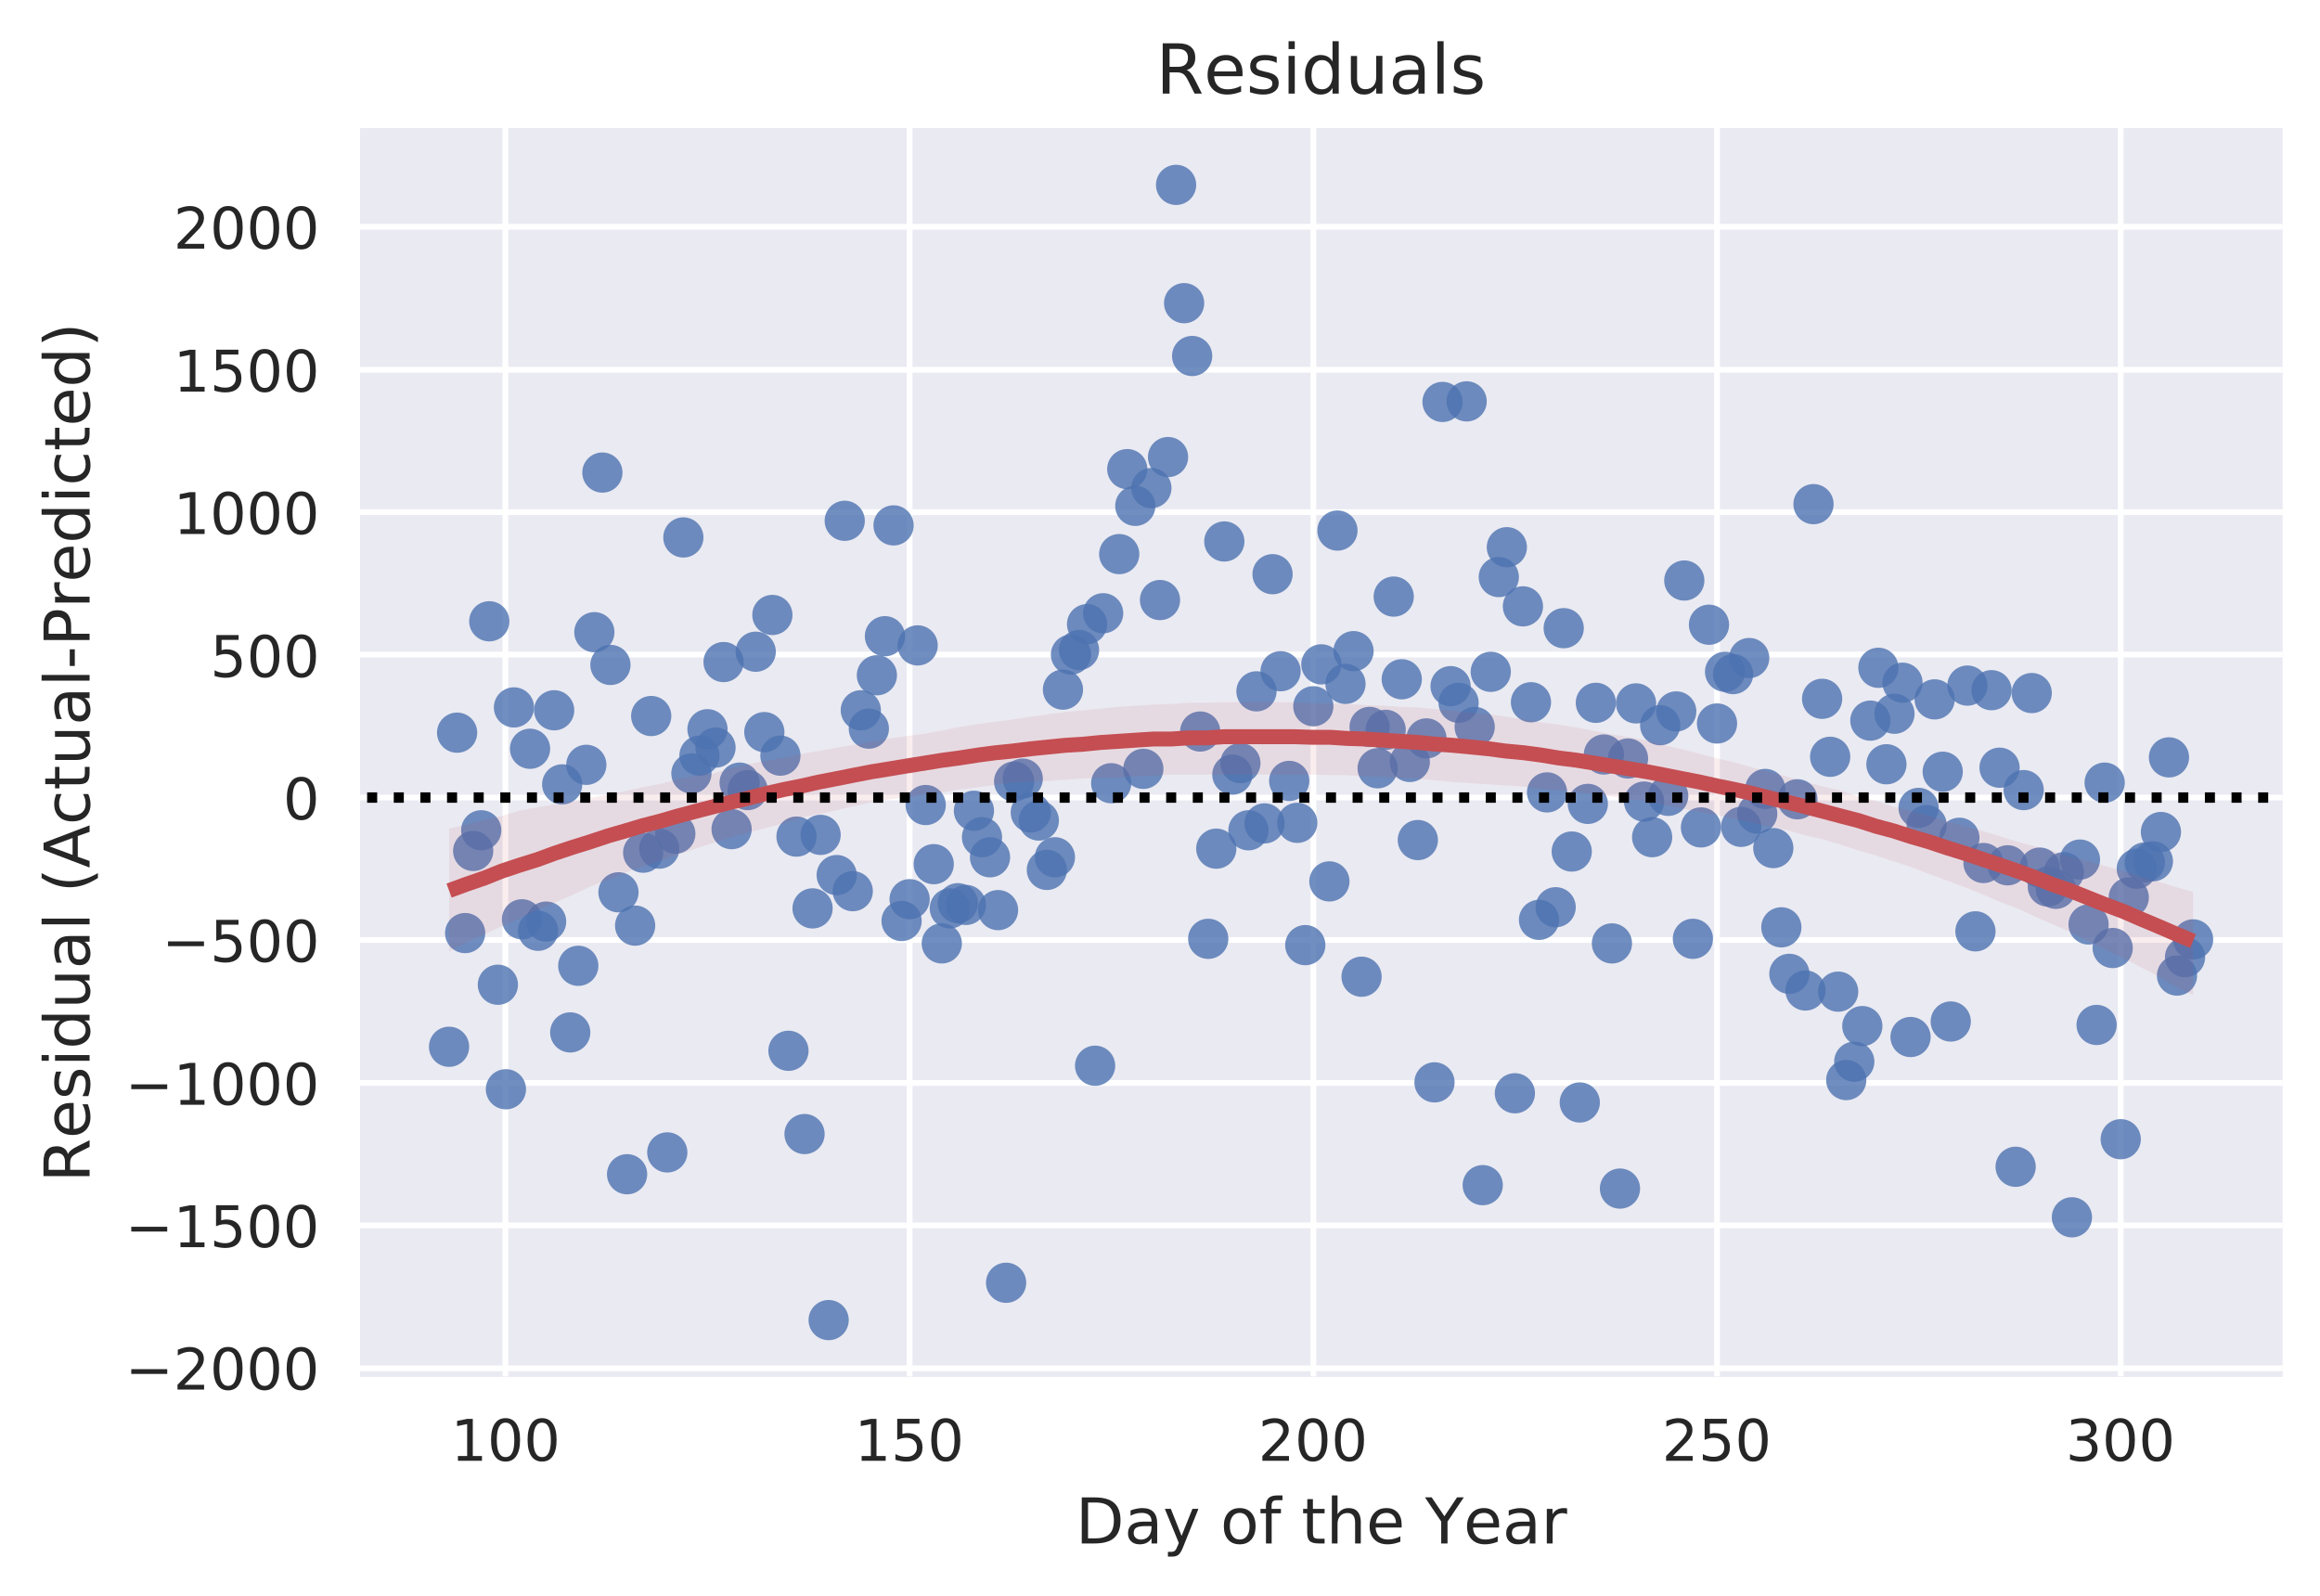 <svg viewBox="0 0 404 278" xmlns="http://www.w3.org/2000/svg" xmlns:xlink="http://www.w3.org/1999/xlink"><defs><style>*{stroke-linecap:butt;stroke-linejoin:round}</style></defs><g id="figure_1"><path d="M0 278.3h404.7V0H0z" fill="#fff" id="patch_1"/><g id="axes_1"><path d="M62.7 239.8h334.8V22.3H62.7z" fill="#eaeaf2" id="patch_2"/><g id="matplotlib.axis_1"><g id="xtick_1"><path clip-path="url(#pa5679cde88)" d="M88 239.8V22.3" fill="none" stroke="#fff" stroke-linecap="round" id="line2d_1"/><g id="text_1"><defs><path d="M12.4 8.3h16.1v55.6L11 60.4v9l17.4 3.5h9.9V8.3h16V0H12.5z" id="DejaVuSans-31"/><path d="M31.8 66.4q-7.6 0-11.5-7.5-3.8-7.5-3.8-22.5t3.8-22.5q3.9-7.5 11.5-7.5 7.7 0 11.5 7.5T47 36.4q0 15-3.8 22.5t-11.5 7.5zm0 7.8q12.2 0 18.7-9.7T57 36.4Q57 18 50.5 8.3 44-1.4 31.8-1.4 19.5-1.4 13 8.3q-6.5 9.7-6.5 28 0 18.5 6.5 28.2 6.4 9.7 18.7 9.7z" id="DejaVuSans-30"/></defs><g transform="matrix(.1 0 0 -.1 78.5 254.4)" fill="#262626"><use xlink:href="#DejaVuSans-31"/><use x="63.6" xlink:href="#DejaVuSans-30"/><use x="127.2" xlink:href="#DejaVuSans-30"/></g></g></g><g id="xtick_2"><path clip-path="url(#pa5679cde88)" d="M158.4 239.8V22.3" fill="none" stroke="#fff" stroke-linecap="round" id="line2d_3"/><g id="text_2"><defs><path d="M10.8 73h38.7v-8.4H19.8V46.7q2.2.8 4.3 1.1 2.2.4 4.3.4 12.2 0 19.4-6.7 7-6.7 7-18.1 0-11.8-7.2-18.3-7.4-6.5-20.7-6.5-4.6 0-9.4.8-4.7.7-9.8 2.3v10q4.4-2.5 9.1-3.6 4.7-1.2 9.9-1.2 8.5 0 13.4 4.4 5 4.5 5 12 0 7.7-5 12.1Q35 40 26.7 40q-4 0-7.9-.9-4-.9-8-2.7z" id="DejaVuSans-35"/></defs><g transform="matrix(.1 0 0 -.1 148.8 254.4)" fill="#262626"><use xlink:href="#DejaVuSans-31"/><use x="63.6" xlink:href="#DejaVuSans-35"/><use x="127.2" xlink:href="#DejaVuSans-30"/></g></g></g><g id="xtick_3"><path clip-path="url(#pa5679cde88)" d="M228.7 239.8V22.3" fill="none" stroke="#fff" stroke-linecap="round" id="line2d_5"/><g id="text_3"><defs><path d="M19.2 8.3h34.4V0H7.3v8.3l15.3 15.6q9.7 9.8 12.2 12.6 4.7 5.3 6.6 9 2 3.7 2 7.3 0 5.8-4.2 9.5-4 3.6-10.6 3.6-4.6 0-9.8-1.6-5.1-1.6-11-4.9v10q6 2.4 11.1 3.6 5.2 1.2 9.5 1.2 11.4 0 18-5.7 6.8-5.6 6.8-15 0-4.6-1.7-8.6-1.6-4-6-9.5l-7.9-8.2L19.2 8.3z" id="DejaVuSans-32"/></defs><g transform="matrix(.1 0 0 -.1 219.1 254.4)" fill="#262626"><use xlink:href="#DejaVuSans-32"/><use x="63.6" xlink:href="#DejaVuSans-30"/><use x="127.2" xlink:href="#DejaVuSans-30"/></g></g></g><g id="xtick_4"><path clip-path="url(#pa5679cde88)" d="M299 239.8V22.3" fill="none" stroke="#fff" stroke-linecap="round" id="line2d_7"/><g transform="matrix(.1 0 0 -.1 289.4 254.4)" fill="#262626" id="text_4"><use xlink:href="#DejaVuSans-32"/><use x="63.6" xlink:href="#DejaVuSans-35"/><use x="127.2" xlink:href="#DejaVuSans-30"/></g></g><g id="xtick_5"><path clip-path="url(#pa5679cde88)" d="M369.3 239.8V22.3" fill="none" stroke="#fff" stroke-linecap="round" id="line2d_9"/><g id="text_5"><defs><path d="M40.6 39.3q7-1.5 11-6.3t4-11.8q0-10.8-7.4-16.7-7.4-6-21.1-6-4.6 0-9.4 1-4.9.9-10 2.7v9.5q4-2.4 8.9-3.6Q21.5 7 26.8 7q9.3 0 14.1 3.6 4.9 3.7 4.9 10.7 0 6.4-4.5 10Q36.8 35 28.7 35h-8.5V43h9q7.2 0 11 3 3.9 2.8 3.9 8.3 0 5.6-4 8.6t-11.4 3q-4 0-8.7-.9-4.6-.8-10.2-2.7v8.8q5.6 1.6 10.5 2.3 5 .8 9.3.8 11.2 0 17.8-5 6.5-5.2 6.5-13.9 0-6-3.5-10.2-3.4-4.2-9.8-5.8z" id="DejaVuSans-33"/></defs><g transform="matrix(.1 0 0 -.1 359.7 254.4)" fill="#262626"><use xlink:href="#DejaVuSans-33"/><use x="63.6" xlink:href="#DejaVuSans-30"/><use x="127.2" xlink:href="#DejaVuSans-30"/></g></g></g><g id="text_6"><defs><path d="M19.7 64.8V8.1h11.9q15 0 22 6.8 7 6.9 7 21.6 0 14.7-7 21.5-7 6.8-22 6.8zm-9.9 8.1h20.3q21.2 0 31-8.8 10-8.8 10-27.6T61 8.8Q51.1 0 30.1 0H9.8z" id="DejaVuSans-44"/><path d="M34.3 27.5q-11 0-15.1-2.5-4.2-2.5-4.2-8.5 0-4.8 3.1-7.6 3.2-2.8 8.6-2.8 7.5 0 12 5.3t4.5 14v2zm17.9 3.7V0h-9v8.3q-3-5-7.7-7.3Q31-1.4 24.3-1.4 16-1.4 11 3.3 6 8 6 15.9q0 9.2 6.2 14 6.2 4.6 18.4 4.6h12.6v1q0 6.1-4 9.5-4.1 3.4-11.5 3.4-4.7 0-9.2-1.1-4.4-1.2-8.5-3.4v8.3q5 2 9.6 2.8 4.6 1 9 1 11.9 0 17.7-6.2 5.9-6.1 5.9-18.6z" id="DejaVuSans-61"/><path d="M32.2-5q-3.8-9.8-7.5-12.8-3.6-3-9.6-3H7.9v7.5h5.3q3.7 0 5.7 1.8 2.1 1.7 4.6 8.3l1.6 4L3 54.8h9.5l17-42.8 17.2 42.8h9.5z" id="DejaVuSans-79"/><path d="M30.6 48.4q-7.2 0-11.4-5.6Q15 37 15 27.3t4.2-15.5q4.1-5.6 11.4-5.6 7.2 0 11.4 5.7 4.2 5.6 4.2 15.4 0 9.7-4.2 15.4-4.2 5.7-11.4 5.7zm0 7.6q11.7 0 18.4-7.6 6.7-7.6 6.7-21.1 0-13.4-6.7-21-6.7-7.7-18.4-7.7-11.8 0-18.4 7.6Q5.5 14 5.5 27.3q0 13.5 6.7 21Q18.8 56 30.6 56z" id="DejaVuSans-6f"/><path d="M37.1 76v-7.5h-8.6q-4.8 0-6.7-2-1.9-2-1.9-7v-4.8h14.8v-7H20V0h-9v47.7H2.3v7h8.6v3.8q0 9.1 4.2 13.3Q19.4 76 28.6 76z" id="DejaVuSans-66"/><path d="M18.3 70.2V54.7h18.5v-7H18.3V18q0-6.7 1.8-8.6 1.9-1.9 7.5-1.9h9.2V0h-9.2Q17.2 0 13.2 3.9T9.2 18v29.7H2.8v7h6.6v15.5z" id="DejaVuSans-74"/><path d="M54.9 33V0h-9v32.7q0 7.8-3 11.6-3 3.9-9.1 3.9-7.3 0-11.5-4.7Q18.1 39 18.1 31V0h-9v76h9V46.2q3.2 5 7.6 7.4Q30.1 56 35.8 56q9.4 0 14.2-5.8Q55 44.3 55 33z" id="DejaVuSans-68"/><path d="M56.2 29.6v-4.4H14.9q.6-9.3 5.6-14.1 5-4.9 14-4.9 5 0 10 1.3 4.8 1.2 9.6 3.8V2.8q-4.8-2-10-3.1-5-1.1-10.2-1.1-13.1 0-20.7 7.6-7.7 7.6-7.7 20.6 0 13.4 7.3 21.3Q20 56 32.3 56q11 0 17.5-7.1 6.4-7.1 6.4-19.3zm-9 2.6q0 7.4-4.1 11.8-4 4.4-10.7 4.4-7.5 0-12-4.3-4.5-4.2-5.2-12z" id="DejaVuSans-65"/><path d="M-.2 73h10.6l20.2-30 20 30h10.7L35.5 34.6V0h-10v34.7z" id="DejaVuSans-59"/><path d="M41.1 46.3q-1.5.9-3.3 1.3-1.8.4-4 .4-7.5 0-11.6-5-4-5-4-14.2V0H9v54.7h9v-8.5q2.9 5 7.4 7.4Q30 56 36.5 56l2-.1 2.6-.4z" id="DejaVuSans-72"/></defs><g transform="matrix(.11 0 0 -.11 187.3 268.8)" fill="#262626"><use xlink:href="#DejaVuSans-44"/><use x="77" xlink:href="#DejaVuSans-61"/><use x="138.3" xlink:href="#DejaVuSans-79"/><use x="197.5" xlink:href="#DejaVuSans-20"/><use x="229.2" xlink:href="#DejaVuSans-6f"/><use x="290.4" xlink:href="#DejaVuSans-66"/><use x="325.6" xlink:href="#DejaVuSans-20"/><use x="357.4" xlink:href="#DejaVuSans-74"/><use x="396.6" xlink:href="#DejaVuSans-68"/><use x="460" xlink:href="#DejaVuSans-65"/><use x="521.5" xlink:href="#DejaVuSans-20"/><use x="553.3" xlink:href="#DejaVuSans-59"/><use x="614.2" xlink:href="#DejaVuSans-65"/><use x="675.7" xlink:href="#DejaVuSans-61"/><use x="737" xlink:href="#DejaVuSans-72"/></g></g></g><g id="matplotlib.axis_2"><g id="ytick_1"><path clip-path="url(#pa5679cde88)" d="M62.7 238.3h334.8" fill="none" stroke="#fff" stroke-linecap="round" id="line2d_11"/><g id="text_7"><defs><path d="M10.6 35.5h62.6v-8.3H10.6z" id="DejaVuSans-2212"/></defs><g transform="matrix(.1 0 0 -.1 21.8 242)" fill="#262626"><use xlink:href="#DejaVuSans-2212"/><use x="83.8" xlink:href="#DejaVuSans-32"/><use x="147.4" xlink:href="#DejaVuSans-30"/><use x="211" xlink:href="#DejaVuSans-30"/><use x="274.7" xlink:href="#DejaVuSans-30"/></g></g></g><g id="ytick_2"><path clip-path="url(#pa5679cde88)" d="M62.7 213.4h334.8" fill="none" stroke="#fff" stroke-linecap="round" id="line2d_13"/><g transform="matrix(.1 0 0 -.1 21.8 217.2)" fill="#262626" id="text_8"><use xlink:href="#DejaVuSans-2212"/><use x="83.8" xlink:href="#DejaVuSans-31"/><use x="147.4" xlink:href="#DejaVuSans-35"/><use x="211" xlink:href="#DejaVuSans-30"/><use x="274.7" xlink:href="#DejaVuSans-30"/></g></g><g id="ytick_3"><path clip-path="url(#pa5679cde88)" d="M62.7 188.6h334.8" fill="none" stroke="#fff" stroke-linecap="round" id="line2d_15"/><g transform="matrix(.1 0 0 -.1 21.8 192.4)" fill="#262626" id="text_9"><use xlink:href="#DejaVuSans-2212"/><use x="83.8" xlink:href="#DejaVuSans-31"/><use x="147.4" xlink:href="#DejaVuSans-30"/><use x="211" xlink:href="#DejaVuSans-30"/><use x="274.7" xlink:href="#DejaVuSans-30"/></g></g><g id="ytick_4"><path clip-path="url(#pa5679cde88)" d="M62.7 163.7h334.8" fill="none" stroke="#fff" stroke-linecap="round" id="line2d_17"/><g transform="matrix(.1 0 0 -.1 28.2 167.5)" fill="#262626" id="text_10"><use xlink:href="#DejaVuSans-2212"/><use x="83.8" xlink:href="#DejaVuSans-35"/><use x="147.4" xlink:href="#DejaVuSans-30"/><use x="211" xlink:href="#DejaVuSans-30"/></g></g><g id="ytick_5"><path clip-path="url(#pa5679cde88)" d="M62.7 138.9h334.8" fill="none" stroke="#fff" stroke-linecap="round" id="line2d_19"/><use xlink:href="#DejaVuSans-30" transform="matrix(.1 0 0 -.1 49.3 142.7)" fill="#262626" id="text_11"/></g><g id="ytick_6"><path clip-path="url(#pa5679cde88)" d="M62.7 114h334.8" fill="none" stroke="#fff" stroke-linecap="round" id="line2d_21"/><g transform="matrix(.1 0 0 -.1 36.6 117.9)" fill="#262626" id="text_12"><use xlink:href="#DejaVuSans-35"/><use x="63.6" xlink:href="#DejaVuSans-30"/><use x="127.2" xlink:href="#DejaVuSans-30"/></g></g><g id="ytick_7"><path clip-path="url(#pa5679cde88)" d="M62.7 89.2h334.8" fill="none" stroke="#fff" stroke-linecap="round" id="line2d_23"/><g transform="matrix(.1 0 0 -.1 30.2 93)" fill="#262626" id="text_13"><use xlink:href="#DejaVuSans-31"/><use x="63.6" xlink:href="#DejaVuSans-30"/><use x="127.2" xlink:href="#DejaVuSans-30"/><use x="190.9" xlink:href="#DejaVuSans-30"/></g></g><g id="ytick_8"><path clip-path="url(#pa5679cde88)" d="M62.7 64.4h334.8" fill="none" stroke="#fff" stroke-linecap="round" id="line2d_25"/><g transform="matrix(.1 0 0 -.1 30.2 68.2)" fill="#262626" id="text_14"><use xlink:href="#DejaVuSans-31"/><use x="63.6" xlink:href="#DejaVuSans-35"/><use x="127.2" xlink:href="#DejaVuSans-30"/><use x="190.9" xlink:href="#DejaVuSans-30"/></g></g><g id="ytick_9"><path clip-path="url(#pa5679cde88)" d="M62.7 39.5h334.8" fill="none" stroke="#fff" stroke-linecap="round" id="line2d_27"/><g transform="matrix(.1 0 0 -.1 30.2 43.3)" fill="#262626" id="text_15"><use xlink:href="#DejaVuSans-32"/><use x="63.6" xlink:href="#DejaVuSans-30"/><use x="127.2" xlink:href="#DejaVuSans-30"/><use x="190.9" xlink:href="#DejaVuSans-30"/></g></g><g id="text_16"><defs><path d="M31 75.9q-6.5-11.2-9.7-22.2-3.2-11-3.2-22.3T21.3 9Q24.5-2 31-13.2h-7.8q-7.3 11.5-11 22.6-3.6 11-3.6 22 0 10.9 3.6 22 3.6 11 11 22.5z" id="DejaVuSans-28"/><path d="M44.4 34.2q3.2-1 6.2-4.6 3-3.5 6-9.7L66.6 0H56l-9.3 18.7q-3.6 7.3-7 9.7-3.4 2.4-9.3 2.4H19.7V0H9.8v73h22.3q12.5 0 18.6-5.3Q57 62.5 57 51.9q0-6.9-3.2-11.4-3.2-4.6-9.3-6.3zM19.7 64.8V38.9H32q7.1 0 10.7 3.3 3.7 3.3 3.7 9.7 0 6.4-3.7 9.6-3.6 3.3-10.7 3.3z" id="DejaVuSans-52"/><path d="M9.4 54.7h9V0h-9zm0 21.3h9V64.6h-9z" id="DejaVuSans-69"/><path d="M45.4 46.4V76h9V0h-9v8.2Q42.6 3.3 38.3 1q-4.4-2.4-10.4-2.4-10 0-16.2 7.9-6.2 8-6.2 20.8 0 12.9 6.2 20.8Q18 56 28 56q6 0 10.4-2.4 4.3-2.3 7.1-7.2zM14.8 27.3q0-10 4-15.6Q23 6.2 30.2 6.2q7.1 0 11.2 5.7 4.1 5.6 4.1 15.5t-4.1 15.5q-4.1 5.7-11.2 5.7t-11.2-5.7q-4.1-5.6-4.1-15.5z" id="DejaVuSans-64"/><path d="M8.5 21.6v33h9V22q0-7.7 3-11.6 3-4 9-4 7.4 0 11.6 4.7 4.2 4.7 4.2 12.7v31h9V0h-9v8.4Q42 3.4 37.7 1q-4.3-2.4-10-2.4-9.4 0-14.3 5.8-4.9 5.9-4.9 17.2zM31.1 56z" id="DejaVuSans-75"/><path d="M9.4 76h9V0h-9z" id="DejaVuSans-6c"/><path d="M44.3 53v-8.4q-3.8 2-8 2.9-4 1-8.4 1-6.7 0-10-2-3.4-2.1-3.4-6.2 0-3.1 2.4-5 2.4-1.7 9.6-3.3l3-.7q9.7-2 13.7-5.8 4-3.7 4-10.4 0-7.6-6-12-6-4.5-16.6-4.5-4.4 0-9.1.8-4.8.9-10 2.6v9.3q5-2.6 9.7-4 4.9-1.2 9.6-1.2 6.4 0 9.8 2.2 3.4 2.2 3.4 6.1 0 3.7-2.5 5.6-2.4 2-10.8 3.8l-3.1.7q-8.4 1.8-12 5.4-3.8 3.6-3.8 10 0 7.7 5.5 11.9Q16.7 56 26.8 56q5 0 9.4-.7 4.4-.8 8-2.2z" id="DejaVuSans-73"/><path d="M34.2 63.2L20.8 26.9h26.8zm-5.6 9.7h11.2L67.6 0H57.3l-6.6 18.7H17.8L11.2 0H.8z" id="DejaVuSans-41"/><path d="M48.8 52.6v-8.4Q45 46.3 41 47.3q-3.8 1-7.7 1-8.7 0-13.6-5.5Q15 37.3 15 27.3t4.8-15.6q4.9-5.5 13.6-5.5 4 0 7.7 1 3.9 1.1 7.7 3.2V2.1Q45 .3 41-.5q-4-1-8.6-1-12.3 0-19.6 7.8-7.3 7.8-7.3 21 0 13.4 7.4 21Q20.2 56 33 56q4.2 0 8.1-.9 4-.8 7.7-2.5z" id="DejaVuSans-63"/><path d="M4.9 31.4h26.3v-8H4.9z" id="DejaVuSans-2d"/><path d="M19.7 64.8V37.4H32q6.9 0 10.6 3.6 3.8 3.5 3.8 10.1t-3.8 10.1q-3.7 3.6-10.6 3.6zm-9.9 8.1h22.3q12.2 0 18.5-5.5Q57 61.8 57 51q0-10.8-6.3-16.3t-18.5-5.5H19.7V0H9.8z" id="DejaVuSans-50"/><path d="M8 75.9h7.8q7.3-11.5 11-22.6 3.6-11 3.6-22 0-10.8-3.6-22-3.7-11-11-22.5H8Q14.5-2 17.7 9.1q3.2 11 3.2 22.3t-3.2 22.3q-3.2 11-9.7 22.2z" id="DejaVuSans-29"/></defs><g transform="matrix(0 -.11 -.11 0 15.6 205.9)" fill="#262626"><use xlink:href="#DejaVuSans-52"/><use x="69.4" xlink:href="#DejaVuSans-65"/><use x="130.9" xlink:href="#DejaVuSans-73"/><use x="183" xlink:href="#DejaVuSans-69"/><use x="210.8" xlink:href="#DejaVuSans-64"/><use x="274.3" xlink:href="#DejaVuSans-75"/><use x="337.7" xlink:href="#DejaVuSans-61"/><use x="399" xlink:href="#DejaVuSans-6c"/><use x="426.7" xlink:href="#DejaVuSans-20"/><use x="458.5" xlink:href="#DejaVuSans-28"/><use x="497.5" xlink:href="#DejaVuSans-41"/><use x="565.9" xlink:href="#DejaVuSans-63"/><use x="620.9" xlink:href="#DejaVuSans-74"/><use x="660.1" xlink:href="#DejaVuSans-75"/><use x="723.5" xlink:href="#DejaVuSans-61"/><use x="784.8" xlink:href="#DejaVuSans-6c"/><use x="812.6" xlink:href="#DejaVuSans-2d"/><use x="848.7" xlink:href="#DejaVuSans-50"/><use x="908.9" xlink:href="#DejaVuSans-72"/><use x="950" xlink:href="#DejaVuSans-65"/><use x="1011.5" xlink:href="#DejaVuSans-64"/><use x="1075" xlink:href="#DejaVuSans-69"/><use x="1102.8" xlink:href="#DejaVuSans-63"/><use x="1157.8" xlink:href="#DejaVuSans-74"/><use x="1197" xlink:href="#DejaVuSans-65"/><use x="1258.5" xlink:href="#DejaVuSans-64"/><use x="1322" xlink:href="#DejaVuSans-29"/></g></g></g><g id="PathCollection_1"><defs><path d="M0 3.5a3.5 3.5 0 100-7 3.5 3.5 0 000 7z" id="m310ffcdea1"/></defs><g clip-path="url(#pa5679cde88)" fill="#4c72b0" fill-opacity=".8"><use x="78.2" xlink:href="#m310ffcdea1" y="182.3"/><use x="79.6" xlink:href="#m310ffcdea1" y="127.6"/><use x="81" xlink:href="#m310ffcdea1" y="162.5"/><use x="82.4" xlink:href="#m310ffcdea1" y="148.2"/><use x="83.8" xlink:href="#m310ffcdea1" y="144.6"/><use x="85.2" xlink:href="#m310ffcdea1" y="108.2"/><use x="86.7" xlink:href="#m310ffcdea1" y="171.5"/><use x="88.1" xlink:href="#m310ffcdea1" y="189.7"/><use x="89.5" xlink:href="#m310ffcdea1" y="123.2"/><use x="90.9" xlink:href="#m310ffcdea1" y="160.1"/><use x="92.3" xlink:href="#m310ffcdea1" y="130.4"/><use x="93.7" xlink:href="#m310ffcdea1" y="162.1"/><use x="95.1" xlink:href="#m310ffcdea1" y="160.5"/><use x="96.5" xlink:href="#m310ffcdea1" y="123.7"/><use x="97.9" xlink:href="#m310ffcdea1" y="136.6"/><use x="99.3" xlink:href="#m310ffcdea1" y="179.8"/><use x="100.7" xlink:href="#m310ffcdea1" y="168.2"/><use x="102.1" xlink:href="#m310ffcdea1" y="133.2"/><use x="103.5" xlink:href="#m310ffcdea1" y="110.1"/><use x="104.9" xlink:href="#m310ffcdea1" y="82.3"/><use x="106.3" xlink:href="#m310ffcdea1" y="115.8"/><use x="107.7" xlink:href="#m310ffcdea1" y="155.4"/><use x="109.2" xlink:href="#m310ffcdea1" y="204.5"/><use x="110.6" xlink:href="#m310ffcdea1" y="161.2"/><use x="112" xlink:href="#m310ffcdea1" y="148.5"/><use x="113.4" xlink:href="#m310ffcdea1" y="124.7"/><use x="114.8" xlink:href="#m310ffcdea1" y="147.8"/><use x="116.2" xlink:href="#m310ffcdea1" y="200.7"/><use x="117.6" xlink:href="#m310ffcdea1" y="145.2"/><use x="119" xlink:href="#m310ffcdea1" y="93.6"/><use x="120.4" xlink:href="#m310ffcdea1" y="134.7"/><use x="121.8" xlink:href="#m310ffcdea1" y="131.6"/><use x="123.2" xlink:href="#m310ffcdea1" y="127"/><use x="124.6" xlink:href="#m310ffcdea1" y="130.2"/><use x="126" xlink:href="#m310ffcdea1" y="115.3"/><use x="127.4" xlink:href="#m310ffcdea1" y="144.4"/><use x="128.8" xlink:href="#m310ffcdea1" y="136.3"/><use x="130.2" xlink:href="#m310ffcdea1" y="137.6"/><use x="131.6" xlink:href="#m310ffcdea1" y="113.5"/><use x="133.1" xlink:href="#m310ffcdea1" y="127.5"/><use x="134.5" xlink:href="#m310ffcdea1" y="107.1"/><use x="135.9" xlink:href="#m310ffcdea1" y="131.6"/><use x="137.3" xlink:href="#m310ffcdea1" y="183"/><use x="138.7" xlink:href="#m310ffcdea1" y="145.7"/><use x="140.1" xlink:href="#m310ffcdea1" y="197.5"/><use x="141.5" xlink:href="#m310ffcdea1" y="158.2"/><use x="142.9" xlink:href="#m310ffcdea1" y="145.4"/><use x="144.3" xlink:href="#m310ffcdea1" y="229.9"/><use x="145.7" xlink:href="#m310ffcdea1" y="152.4"/><use x="147.1" xlink:href="#m310ffcdea1" y="90.7"/><use x="148.5" xlink:href="#m310ffcdea1" y="155.2"/><use x="149.9" xlink:href="#m310ffcdea1" y="123.7"/><use x="151.3" xlink:href="#m310ffcdea1" y="126.9"/><use x="152.7" xlink:href="#m310ffcdea1" y="117.6"/><use x="154.1" xlink:href="#m310ffcdea1" y="110.8"/><use x="155.6" xlink:href="#m310ffcdea1" y="91.5"/><use x="157" xlink:href="#m310ffcdea1" y="160.4"/><use x="158.4" xlink:href="#m310ffcdea1" y="156.6"/><use x="159.8" xlink:href="#m310ffcdea1" y="112.4"/><use x="161.2" xlink:href="#m310ffcdea1" y="140.2"/><use x="162.6" xlink:href="#m310ffcdea1" y="150.5"/><use x="164" xlink:href="#m310ffcdea1" y="164.3"/><use x="165.4" xlink:href="#m310ffcdea1" y="158.2"/><use x="166.8" xlink:href="#m310ffcdea1" y="157.3"/><use x="168.2" xlink:href="#m310ffcdea1" y="157.6"/><use x="169.6" xlink:href="#m310ffcdea1" y="141.2"/><use x="171" xlink:href="#m310ffcdea1" y="145.8"/><use x="172.4" xlink:href="#m310ffcdea1" y="149.3"/><use x="173.8" xlink:href="#m310ffcdea1" y="158.5"/><use x="175.2" xlink:href="#m310ffcdea1" y="223.4"/><use x="176.6" xlink:href="#m310ffcdea1" y="136.1"/><use x="178.1" xlink:href="#m310ffcdea1" y="135.6"/><use x="179.5" xlink:href="#m310ffcdea1" y="141.5"/><use x="180.9" xlink:href="#m310ffcdea1" y="142.9"/><use x="182.3" xlink:href="#m310ffcdea1" y="151.5"/><use x="183.7" xlink:href="#m310ffcdea1" y="149.3"/><use x="185.1" xlink:href="#m310ffcdea1" y="120.1"/><use x="186.5" xlink:href="#m310ffcdea1" y="114"/><use x="187.9" xlink:href="#m310ffcdea1" y="113.2"/><use x="189.3" xlink:href="#m310ffcdea1" y="108.7"/><use x="190.7" xlink:href="#m310ffcdea1" y="185.6"/><use x="192.1" xlink:href="#m310ffcdea1" y="106.8"/><use x="193.5" xlink:href="#m310ffcdea1" y="136.4"/><use x="194.9" xlink:href="#m310ffcdea1" y="96.5"/><use x="196.3" xlink:href="#m310ffcdea1" y="81.7"/><use x="197.7" xlink:href="#m310ffcdea1" y="88.1"/><use x="199.1" xlink:href="#m310ffcdea1" y="133.9"/><use x="200.5" xlink:href="#m310ffcdea1" y="85"/><use x="202" xlink:href="#m310ffcdea1" y="104.5"/><use x="203.4" xlink:href="#m310ffcdea1" y="79.6"/><use x="204.8" xlink:href="#m310ffcdea1" y="32.2"/><use x="206.2" xlink:href="#m310ffcdea1" y="52.8"/><use x="207.6" xlink:href="#m310ffcdea1" y="62"/><use x="209" xlink:href="#m310ffcdea1" y="127.4"/><use x="210.4" xlink:href="#m310ffcdea1" y="163.5"/><use x="211.8" xlink:href="#m310ffcdea1" y="147.8"/><use x="213.2" xlink:href="#m310ffcdea1" y="94.3"/><use x="214.6" xlink:href="#m310ffcdea1" y="134.9"/><use x="216" xlink:href="#m310ffcdea1" y="132.9"/><use x="217.4" xlink:href="#m310ffcdea1" y="144.6"/><use x="218.8" xlink:href="#m310ffcdea1" y="120.4"/><use x="220.2" xlink:href="#m310ffcdea1" y="143.4"/><use x="221.6" xlink:href="#m310ffcdea1" y="100"/><use x="223" xlink:href="#m310ffcdea1" y="116.9"/><use x="224.5" xlink:href="#m310ffcdea1" y="136"/><use x="225.9" xlink:href="#m310ffcdea1" y="143.3"/><use x="227.3" xlink:href="#m310ffcdea1" y="164.6"/><use x="228.7" xlink:href="#m310ffcdea1" y="123"/><use x="230.1" xlink:href="#m310ffcdea1" y="115.7"/><use x="231.5" xlink:href="#m310ffcdea1" y="153.5"/><use x="232.9" xlink:href="#m310ffcdea1" y="92.4"/><use x="234.3" xlink:href="#m310ffcdea1" y="119.1"/><use x="235.7" xlink:href="#m310ffcdea1" y="113.4"/><use x="237.1" xlink:href="#m310ffcdea1" y="170.1"/><use x="238.5" xlink:href="#m310ffcdea1" y="126.6"/><use x="239.9" xlink:href="#m310ffcdea1" y="133.8"/><use x="241.3" xlink:href="#m310ffcdea1" y="127.1"/><use x="242.7" xlink:href="#m310ffcdea1" y="103.9"/><use x="244.1" xlink:href="#m310ffcdea1" y="118.3"/><use x="245.5" xlink:href="#m310ffcdea1" y="132.7"/><use x="246.9" xlink:href="#m310ffcdea1" y="146.3"/><use x="248.4" xlink:href="#m310ffcdea1" y="128.6"/><use x="249.8" xlink:href="#m310ffcdea1" y="188.5"/><use x="251.2" xlink:href="#m310ffcdea1" y="70"/><use x="252.6" xlink:href="#m310ffcdea1" y="119.5"/><use x="254" xlink:href="#m310ffcdea1" y="122.4"/><use x="255.4" xlink:href="#m310ffcdea1" y="69.9"/><use x="256.8" xlink:href="#m310ffcdea1" y="126.6"/><use x="258.2" xlink:href="#m310ffcdea1" y="206.4"/><use x="259.6" xlink:href="#m310ffcdea1" y="117"/><use x="261" xlink:href="#m310ffcdea1" y="100.5"/><use x="262.4" xlink:href="#m310ffcdea1" y="95.3"/><use x="263.8" xlink:href="#m310ffcdea1" y="190.4"/><use x="265.2" xlink:href="#m310ffcdea1" y="105.6"/><use x="266.6" xlink:href="#m310ffcdea1" y="122.3"/><use x="268" xlink:href="#m310ffcdea1" y="160.2"/><use x="269.4" xlink:href="#m310ffcdea1" y="138"/><use x="270.9" xlink:href="#m310ffcdea1" y="158"/><use x="272.3" xlink:href="#m310ffcdea1" y="109.4"/><use x="273.7" xlink:href="#m310ffcdea1" y="148.3"/><use x="275.1" xlink:href="#m310ffcdea1" y="192"/><use x="276.5" xlink:href="#m310ffcdea1" y="140"/><use x="277.9" xlink:href="#m310ffcdea1" y="122.4"/><use x="279.3" xlink:href="#m310ffcdea1" y="131.4"/><use x="280.7" xlink:href="#m310ffcdea1" y="164.3"/><use x="282.1" xlink:href="#m310ffcdea1" y="207"/><use x="283.5" xlink:href="#m310ffcdea1" y="132.1"/><use x="284.9" xlink:href="#m310ffcdea1" y="122.5"/><use x="286.3" xlink:href="#m310ffcdea1" y="139.6"/><use x="287.7" xlink:href="#m310ffcdea1" y="145.8"/><use x="289.1" xlink:href="#m310ffcdea1" y="126.3"/><use x="290.5" xlink:href="#m310ffcdea1" y="138.6"/><use x="291.9" xlink:href="#m310ffcdea1" y="123.9"/><use x="293.3" xlink:href="#m310ffcdea1" y="101.1"/><use x="294.8" xlink:href="#m310ffcdea1" y="163.5"/><use x="296.2" xlink:href="#m310ffcdea1" y="144.1"/><use x="297.6" xlink:href="#m310ffcdea1" y="108.8"/><use x="299" xlink:href="#m310ffcdea1" y="126"/><use x="300.4" xlink:href="#m310ffcdea1" y="117"/><use x="301.8" xlink:href="#m310ffcdea1" y="117.4"/><use x="303.2" xlink:href="#m310ffcdea1" y="144"/><use x="304.6" xlink:href="#m310ffcdea1" y="114.6"/><use x="306" xlink:href="#m310ffcdea1" y="141.7"/><use x="307.4" xlink:href="#m310ffcdea1" y="137.4"/><use x="308.8" xlink:href="#m310ffcdea1" y="147.7"/><use x="310.2" xlink:href="#m310ffcdea1" y="161.5"/><use x="311.6" xlink:href="#m310ffcdea1" y="169.6"/><use x="313" xlink:href="#m310ffcdea1" y="139.2"/><use x="314.4" xlink:href="#m310ffcdea1" y="172.5"/><use x="315.8" xlink:href="#m310ffcdea1" y="87.8"/><use x="317.3" xlink:href="#m310ffcdea1" y="121.7"/><use x="318.7" xlink:href="#m310ffcdea1" y="131.8"/><use x="320.1" xlink:href="#m310ffcdea1" y="172.7"/><use x="321.5" xlink:href="#m310ffcdea1" y="188.1"/><use x="322.9" xlink:href="#m310ffcdea1" y="184.9"/><use x="324.3" xlink:href="#m310ffcdea1" y="178.7"/><use x="325.7" xlink:href="#m310ffcdea1" y="125.5"/><use x="327.1" xlink:href="#m310ffcdea1" y="116.3"/><use x="328.5" xlink:href="#m310ffcdea1" y="133.1"/><use x="329.9" xlink:href="#m310ffcdea1" y="124.3"/><use x="331.3" xlink:href="#m310ffcdea1" y="118.9"/><use x="332.7" xlink:href="#m310ffcdea1" y="180.6"/><use x="334.1" xlink:href="#m310ffcdea1" y="140.7"/><use x="335.5" xlink:href="#m310ffcdea1" y="143.7"/><use x="336.9" xlink:href="#m310ffcdea1" y="121.8"/><use x="338.3" xlink:href="#m310ffcdea1" y="134.4"/><use x="339.7" xlink:href="#m310ffcdea1" y="177.9"/><use x="341.2" xlink:href="#m310ffcdea1" y="145.9"/><use x="342.6" xlink:href="#m310ffcdea1" y="119.4"/><use x="344" xlink:href="#m310ffcdea1" y="162.2"/><use x="345.4" xlink:href="#m310ffcdea1" y="150.3"/><use x="346.8" xlink:href="#m310ffcdea1" y="120.2"/><use x="348.2" xlink:href="#m310ffcdea1" y="133.7"/><use x="349.6" xlink:href="#m310ffcdea1" y="150.7"/><use x="351" xlink:href="#m310ffcdea1" y="203.2"/><use x="352.4" xlink:href="#m310ffcdea1" y="137.6"/><use x="353.8" xlink:href="#m310ffcdea1" y="120.7"/><use x="355.2" xlink:href="#m310ffcdea1" y="151.1"/><use x="356.6" xlink:href="#m310ffcdea1" y="154.4"/><use x="358" xlink:href="#m310ffcdea1" y="154.8"/><use x="359.4" xlink:href="#m310ffcdea1" y="151.9"/><use x="360.8" xlink:href="#m310ffcdea1" y="212"/><use x="362.2" xlink:href="#m310ffcdea1" y="149.7"/><use x="363.7" xlink:href="#m310ffcdea1" y="161"/><use x="365.1" xlink:href="#m310ffcdea1" y="178.5"/><use x="366.5" xlink:href="#m310ffcdea1" y="136.3"/><use x="367.9" xlink:href="#m310ffcdea1" y="165.1"/><use x="369.3" xlink:href="#m310ffcdea1" y="198.4"/><use x="370.7" xlink:href="#m310ffcdea1" y="156.3"/><use x="372.1" xlink:href="#m310ffcdea1" y="151.3"/><use x="373.5" xlink:href="#m310ffcdea1" y="150.2"/><use x="374.9" xlink:href="#m310ffcdea1" y="150"/><use x="376.3" xlink:href="#m310ffcdea1" y="144.9"/><use x="377.7" xlink:href="#m310ffcdea1" y="131.9"/><use x="379.1" xlink:href="#m310ffcdea1" y="169.9"/><use x="380.5" xlink:href="#m310ffcdea1" y="166.7"/><use x="381.9" xlink:href="#m310ffcdea1" y="163.6"/></g></g><path clip-path="url(#pa5679cde88)" d="M78.2 144.3v21.4l3-1.5 3.2-1.5 3-1.4 3-1.3 3.2-1.6 3-1.2 3-1.3 3.2-1.5 3-1.2 3.1-1.2 3-1.1 3.1-1 3.1-1.1 3-1 3.1-1 3.1-1 3-.8 3.1-.8 3.1-.8 3-1 3.1-.6 3.1-.7 3-.7 3.1-.7 3.1-.5 3-.3 3.1-.6 3.1-.3 3-.5 3.2-.4 3-.4 3-.4 3.2-.2 3-.1 3-.2 3.2-.2 3-.2h3.1l3-.2 3.1-.1 3.1-.2h24.5l3.1.1h3l3.1.2 3.1.1 3 .2 3.1.1 3.1.3 3 .3 3.2.2 3 .2 3 .2 3.2.2 3 .4 3 .2 3.2.4 3 .3 3 .4 3.2.5 3 .3 3.1.7 3 .6 3.1.6 3.1.6 3 .6 3.1.7 3.1.7 3 .6 3.1.9 3.1.7 3 .9 3.1 1 3.1.9 3 1 3.1 1 3.1 1.2 3 1.1 3.2 1.2 3 1.2 3 1.3 3.2 1.2 3 1.4 3 1.3 3.2 1.4 3 1.5 3 1.5 3.2 1.5 3 1.6 3.1 1.6 3 1.8 3.1 1.5v-18l-3-.8-3.1-1-3-.8-3.1-1-3.1-.9-3-.8-3.1-.8-3.1-1-3-.8-3.1-.8-3.1-1-3-.9-3.1-.8-3.1-.9-3-.9-3.2-.8-3-.8-3-1-3.2-.8-3-1-3-.7-3.2-.8-3-.9-3.1-.8-3-.8-3.1-.9-3.1-.7-3-.8-3.1-.8-3.1-.7-3-.8-3.1-.6-3.1-.5-3-.6-3.1-.6-3.1-.5-3-.4-3.1-.5-3.1-.5-3-.4-3.1-.3-3.1-.3-3-.3-3.2-.3-3-.1-3-.2-3.2-.1-3-.2-3-.1h-3.2l-3-.2H213.2l-3 .1H207l-3.1.2-3 .1-3.1.2-3.1.2-3 .3-3.1.3-3.1.3-3 .4-3.1.4-3.1.5-3 .4-3.1.4-3.1.5-3 .6-3.2.6-3 .4-3 .4-3.2.6-3 .5-3 .5-3.2.6-3 .5-3 .7-3.2.5-3 .6-3.1.7-3 .9-3.1.4-3.1.6-3 .8-3.1.6-3.1.7-3 .6-3.1.6-3.1.6-3 .5-3.1.5-3.1.6-3 .9-3.1.7-3.1.8-3 .7z" fill="#c44e52" fill-opacity=".1" id="PolyCollection_1"/><path clip-path="url(#pa5679cde88)" d="M78.2 155.1l3-1.1 3.2-1.1 3-1.2 3-1 3.2-1 3-1.1 3-1 3.2-1 3-1 3.1-.9 3-.9 3.1-.8 3.1-.9 3-.8 3.1-.8 3.1-.8 3-.7 3.1-.8 3.1-.7 3-.6 3.1-.7 3.1-.6 3-.6 3.1-.6 3.1-.5 3-.5 3.1-.5 3.1-.5 3-.4 3.2-.5 3-.4 3-.3 3.2-.4 3-.3 3-.3 3.2-.2 3-.3 3.1-.2 3-.2 3.1-.2h3.1l3-.2h3.1l3.1-.2h12.2l3.1.1h3.1l3 .2 3.1.1 3.1.2 3 .2 3.1.2 3.1.3 3 .2 3.2.3 3 .3 3 .4 3.2.3 3 .4 3 .5 3.2.4 3 .5 3 .5 3.2.5 3 .5 3.1.6 3 .6 3.1.6 3.1.7 3 .6 3.1.7 3.1.8 3 .7 3.1.8 3.1.8 3 .8 3.1.8 3.1 1 3 .8 3.1 1 3.1.9 3 1 3.2 1 3 1 3 1 3.2 1.1 3 1.1 3 1.2 3.2 1.1 3 1.2 3 1.2 3.2 1.2 3 1.3 3.1 1.3 3 1.3 3.1 1.3" fill="none" stroke="#c44e52" stroke-linecap="round" stroke-width="2.6" id="line2d_29"/><path clip-path="url(#pa5679cde88)" d="M-1 138.9h406.7" fill="none" stroke="#000" stroke-dasharray="1.75,2.888" stroke-width="1.8" id="line2d_30"/><path d="M62.7 239.8V22.3" fill="none" id="patch_3"/><path d="M397.5 239.8V22.3" fill="none" id="patch_4"/><path d="M62.7 239.8h334.8" fill="none" id="patch_5"/><path d="M62.7 22.3h334.8" fill="none" id="patch_6"/><g transform="matrix(.12 0 0 -.12 201.3 16.3)" fill="#262626" id="text_17"><use xlink:href="#DejaVuSans-52"/><use x="69.4" xlink:href="#DejaVuSans-65"/><use x="130.9" xlink:href="#DejaVuSans-73"/><use x="183" xlink:href="#DejaVuSans-69"/><use x="210.8" xlink:href="#DejaVuSans-64"/><use x="274.3" xlink:href="#DejaVuSans-75"/><use x="337.7" xlink:href="#DejaVuSans-61"/><use x="399" xlink:href="#DejaVuSans-6c"/><use x="426.7" xlink:href="#DejaVuSans-73"/></g></g></g><defs><clipPath id="pa5679cde88"><path d="M62.7 22.3h334.8v217.4H62.7z"/></clipPath></defs></svg>